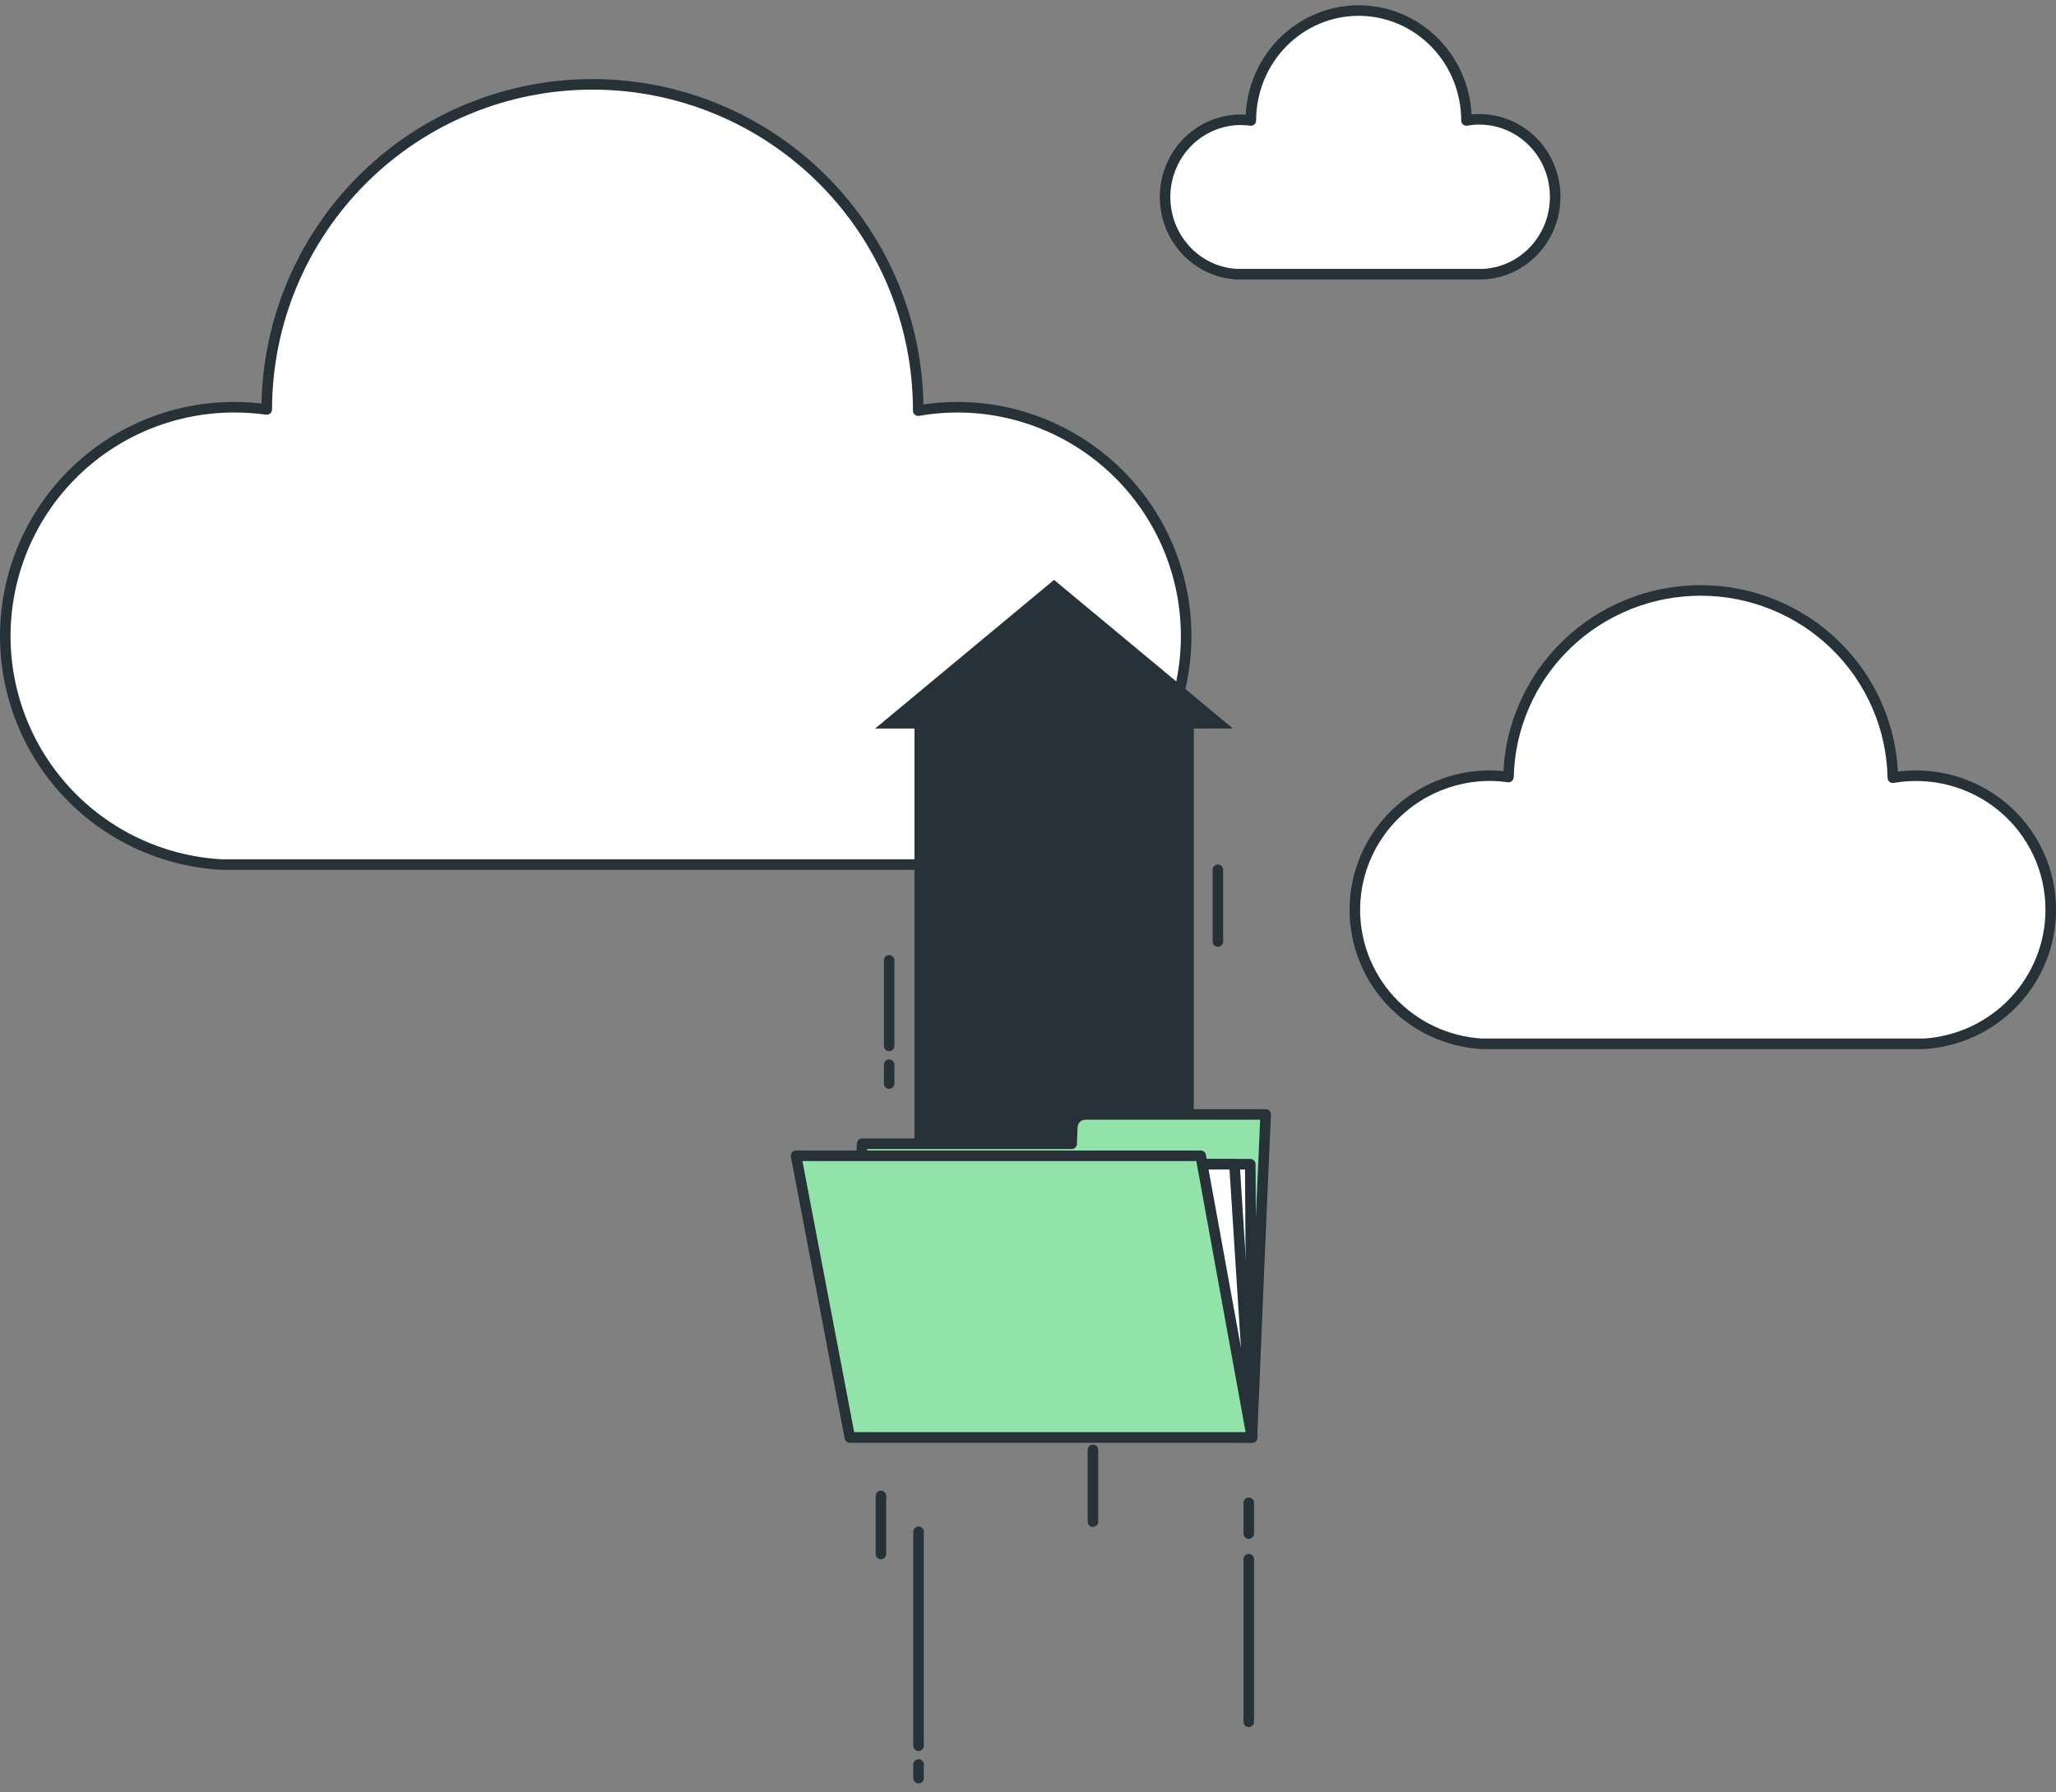 <svg width="195" height="170" viewBox="0 0 195 170" fill="none" xmlns="http://www.w3.org/2000/svg">
<rect x="0" y="0" width="195" height="170" fill="#808080" stroke="none"/>
<g id="freepik--Clouds--inject-164">
<g id="Group">
<path id="Vector" d="M112.5 60.336C112.501 57.485 111.94 54.661 110.85 52.027C109.76 49.393 108.161 46.999 106.145 44.983C104.129 42.966 101.736 41.367 99.102 40.276C96.468 39.184 93.644 38.623 90.793 38.623C89.55 38.623 88.31 38.732 87.086 38.948C87.101 30.755 83.861 22.892 78.078 17.088C72.295 11.284 64.443 8.015 56.249 8C48.056 7.985 40.192 11.225 34.388 17.008C28.583 22.79 25.314 30.641 25.299 38.834C24.305 38.698 23.303 38.627 22.299 38.623C16.637 38.599 11.189 40.788 7.118 44.724C3.048 48.659 0.676 54.03 0.509 59.689C0.343 65.349 2.395 70.849 6.227 75.017C10.059 79.185 15.369 81.691 21.023 82H92.126C97.642 81.661 102.821 79.23 106.607 75.205C110.392 71.179 112.5 65.862 112.5 60.336Z" fill="white" stroke="#263238" stroke-linecap="round" stroke-linejoin="round"/>
<path id="Vector_2" d="M194.5 86.296C194.505 84.441 194.101 82.608 193.316 80.926C192.532 79.243 191.385 77.751 189.957 76.557C188.529 75.362 186.855 74.492 185.053 74.009C183.25 73.527 181.363 73.442 179.524 73.762C179.432 69.026 177.476 64.514 174.074 61.193C170.673 57.873 166.097 56.008 161.328 56C156.559 55.992 151.977 57.84 148.563 61.148C145.15 64.456 143.177 68.961 143.068 73.697C142.481 73.613 141.89 73.57 141.297 73.568C137.969 73.572 134.773 74.862 132.385 77.166C129.998 79.47 128.607 82.606 128.506 85.911C128.405 89.215 129.603 92.429 131.845 94.873C134.088 97.316 137.2 98.796 140.522 99H182.478C185.733 98.798 188.787 97.372 191.021 95.012C193.254 92.652 194.498 89.535 194.5 86.296Z" fill="white" stroke="#263238" stroke-linecap="round" stroke-linejoin="round"/>
<path id="Vector_3" d="M147.5 18.647C147.5 16.703 146.743 14.839 145.395 13.464C144.047 12.09 142.219 11.318 140.312 11.318C139.901 11.316 139.491 11.352 139.086 11.426C139.086 8.661 138.009 6.009 136.091 4.054C134.174 2.098 131.573 1 128.861 1C126.149 1 123.549 2.098 121.631 4.054C119.714 6.009 118.636 8.661 118.636 11.426C118.305 11.382 117.972 11.36 117.638 11.359C115.777 11.373 113.994 12.121 112.664 13.446C111.333 14.772 110.559 16.572 110.503 18.468C110.447 20.364 111.115 22.208 112.365 23.613C113.615 25.018 115.351 25.873 117.207 26H140.759C142.591 25.884 144.31 25.057 145.563 23.69C146.817 22.323 147.51 20.518 147.5 18.647Z" fill="white" stroke="#263238" stroke-linecap="round" stroke-linejoin="round"/>
</g>
<g id="Group ">
<path id="Vector_4" d="M116.94 69.1L99.97 55L83 69.1H86.73V114.44H113.22V69.1H116.94Z" fill="#263238"/>
<path id="Vector_5" d="M102.93 105.7C102.614 105.705 102.311 105.829 102.083 106.048C101.855 106.267 101.718 106.564 101.7 106.88L101.64 108.48H81.77L80.6 136.33H118.74L119.62 115.22L119.92 108.48L120.04 105.7H102.93Z" fill="#92E3A9" stroke="#263238" stroke-linecap="round" stroke-linejoin="round"/>
<path id="Vector_6" d="M118.74 136.33L118.58 110.42H81.92L82.21 136.01L118.74 136.33Z" fill="white" stroke="#263238" stroke-linecap="round" stroke-linejoin="round"/>
<path id="Vector_7" d="M118.74 136.33L117.08 110.42H80.42L80.71 136.01L118.74 136.33Z" fill="white" stroke="#263238" stroke-linecap="round" stroke-linejoin="round"/>
<path id="Vector_8" d="M80.6 136.33L75.5 109.62H113.88L118.74 136.33H80.6Z" fill="#92E3A9" stroke="#263238" stroke-linecap="round" stroke-linejoin="round"/>
<path id="Vector_9" d="M84.33 100.99V102.77" stroke="#263238" stroke-linecap="round" stroke-linejoin="round"/>
<path id="Vector_10" d="M84.33 91.09V99.2" stroke="#263238" stroke-linecap="round" stroke-linejoin="round"/>
<path id="Vector_11" d="M115.51 82.49V89.3" stroke="#263238" stroke-linecap="round" stroke-linejoin="round"/>
<path id="Vector_12" d="M103.66 137.51V144.32" stroke="#263238" stroke-linecap="round" stroke-linejoin="round"/>
<path id="Vector_13" d="M118.44 147.88V163.3" stroke="#263238" stroke-linecap="round" stroke-linejoin="round"/>
<path id="Vector_14" d="M118.44 142.53V145.45" stroke="#263238" stroke-linecap="round" stroke-linejoin="round"/>
<path id="Vector_15" d="M83.55 141.88V147.39" stroke="#263238" stroke-linecap="round" stroke-linejoin="round"/>
<path id="Vector_16" d="M87.12 167.35V168.65" stroke="#263238" stroke-linecap="round" stroke-linejoin="round"/>
<path id="Vector_17" d="M87.12 145.28V165.57" stroke="#263238" stroke-linecap="round" stroke-linejoin="round"/>
</g>
</g>
</svg>

